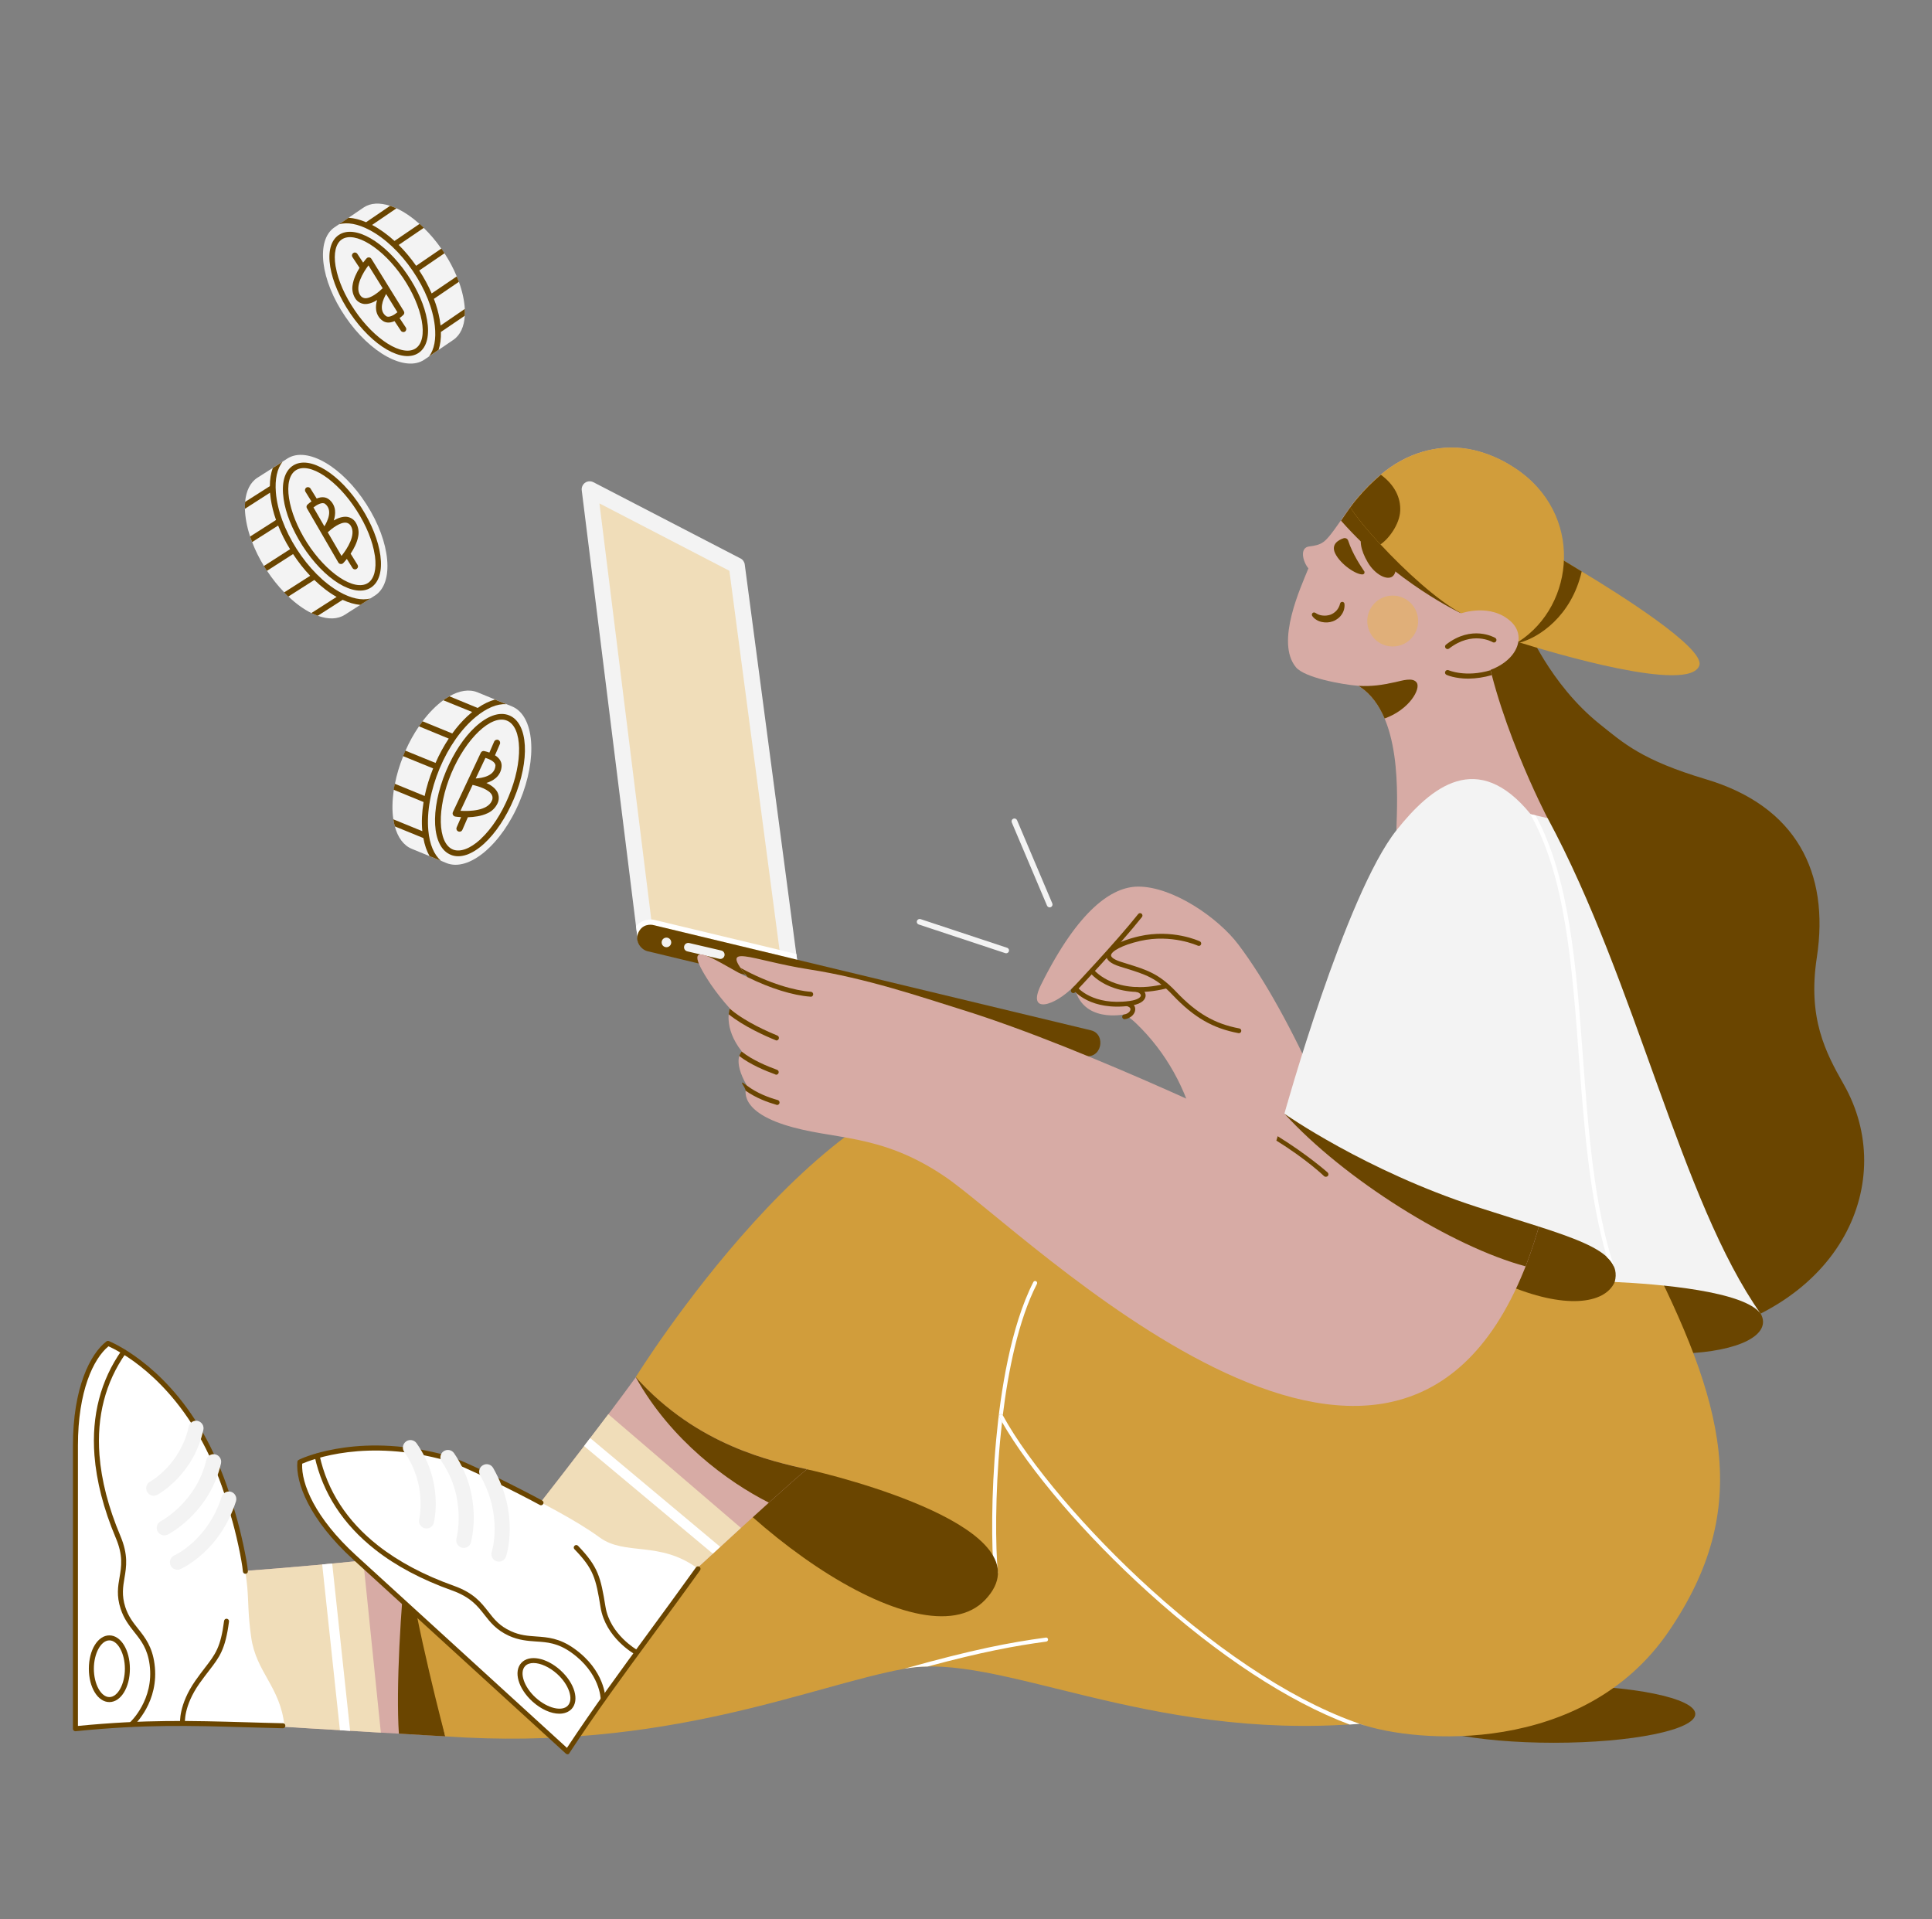 <svg width="151" height="150" viewBox="0 0 151 150" fill="none" xmlns="http://www.w3.org/2000/svg">
<rect x="0" y="0" width="151" height="150" fill="#808080" stroke="none"/>
<g clip-path="url(#clip0_901_3639)">
<path d="M29.303 46.544L28.937 46.774L28.16 47.273L26.952 48.044C26.384 48.409 25.641 48.414 24.835 48.122C24.673 48.062 24.506 47.994 24.335 47.911C23.741 47.62 23.134 47.178 22.541 46.619C22.431 46.515 22.322 46.411 22.216 46.294C21.74 45.805 21.283 45.236 20.869 44.607C20.838 44.557 20.801 44.506 20.771 44.456C20.725 44.382 20.673 44.306 20.627 44.231C20.246 43.61 19.944 42.987 19.71 42.372C19.653 42.225 19.602 42.085 19.552 41.939C19.293 41.163 19.16 40.425 19.142 39.764C19.136 39.579 19.145 39.397 19.158 39.224C19.235 38.373 19.551 37.7 20.119 37.335L21.311 36.575L22.079 36.081L22.463 35.834C23.99 34.858 26.762 36.462 28.645 39.421C30.542 42.377 30.829 45.568 29.303 46.544Z" fill="#F3F3F3"/>
<path d="M28.937 46.775L28.161 47.274C27.726 47.233 27.263 47.101 26.779 46.879L24.836 48.123C24.674 48.063 24.506 47.995 24.335 47.911L26.312 46.647L26.299 46.644C25.708 46.312 25.124 45.861 24.567 45.325L22.532 46.624C22.423 46.52 22.314 46.416 22.208 46.299L24.243 44.999C23.763 44.496 23.314 43.922 22.905 43.301L20.861 44.613L20.619 44.237L22.672 42.92C22.294 42.314 21.985 41.689 21.738 41.072L19.705 42.364C19.648 42.217 19.597 42.077 19.547 41.931L21.574 40.637C21.375 40.081 21.24 39.525 21.162 38.998C21.138 38.83 21.122 38.663 21.103 38.504L19.142 39.764C19.137 39.579 19.145 39.398 19.158 39.224L21.092 37.992C21.092 37.462 21.172 36.98 21.318 36.577L22.086 36.083C21.662 36.617 21.478 37.442 21.561 38.479C21.673 39.869 22.249 41.442 23.19 42.91C24.13 44.379 25.314 45.567 26.527 46.254C27.434 46.768 28.267 46.946 28.937 46.775Z" fill="#6A4500"/>
<path d="M29.729 43.411C29.575 42.258 29.046 40.93 28.251 39.68C26.548 37.004 24.197 35.557 22.904 36.385C22.22 36.821 21.989 37.783 22.166 38.991C22.321 40.081 22.82 41.359 23.63 42.634C25.341 45.305 27.692 46.752 28.985 45.925C29.628 45.513 29.891 44.623 29.729 43.411ZM28.754 45.565C27.696 46.237 25.513 44.795 23.989 42.403C22.465 40.01 22.067 37.428 23.127 36.749C24.187 36.071 26.368 37.519 27.885 39.91C28.636 41.079 29.132 42.307 29.291 43.384C29.298 43.414 29.3 43.435 29.307 43.465C29.443 44.487 29.239 45.251 28.754 45.565Z" fill="#6A4500"/>
<path d="M27.944 44.142L27.404 43.271C27.659 42.887 27.917 42.398 27.999 41.909C28.069 41.558 28.007 41.197 27.834 40.887C27.694 40.62 27.427 40.436 27.12 40.391C26.777 40.351 26.405 40.488 26.085 40.673C26.174 40.419 26.212 40.145 26.184 39.877C26.146 39.536 25.973 39.226 25.698 39.019C25.518 38.884 25.214 38.768 24.751 38.961L24.267 38.181C24.201 38.073 24.054 38.038 23.947 38.104C23.839 38.17 23.804 38.317 23.87 38.425L24.343 39.188C24.234 39.261 24.128 39.349 24.029 39.438C23.948 39.511 23.933 39.634 23.989 39.725L26.447 43.967C26.463 43.985 26.474 44.001 26.49 44.019C26.59 44.107 26.739 44.1 26.825 44.008C26.843 43.991 26.957 43.87 27.108 43.68L27.547 44.386C27.582 44.444 27.643 44.486 27.711 44.496C27.833 44.518 27.952 44.433 27.976 44.305C27.988 44.251 27.974 44.191 27.944 44.142ZM25.353 41.133L24.499 39.657C24.769 39.446 25.193 39.208 25.413 39.381C26.017 39.865 25.609 40.714 25.353 41.133ZM26.691 43.446L25.616 41.599C25.925 41.312 26.594 40.788 27.059 40.85C27.223 40.875 27.361 40.978 27.432 41.123C27.828 41.797 27.154 42.872 26.691 43.446Z" fill="#6A4500"/>
</g>
<g clip-path="url(#clip1_901_3639)">
<path d="M93.483 88.33C92.749 85.155 91.147 82.23 88.796 79.978C88.519 79.708 88.21 79.472 87.876 79.276C87.876 79.276 84.515 80.011 83.971 77.047C82.418 78.665 80.195 79.306 81.376 76.937C84.307 71.061 86.928 69.293 88.959 69.29C91.677 69.287 95.215 71.731 96.79 73.82C98.921 76.648 101.031 80.559 102.992 84.898C104.41 88.035 105.749 91.395 106.962 94.731L94.766 93.664L93.483 88.33Z" fill="#D7ABA5"/>
<path d="M83.938 77.604C83.898 77.615 83.856 77.613 83.818 77.598C83.78 77.583 83.748 77.556 83.726 77.521C83.705 77.486 83.696 77.444 83.7 77.403C83.704 77.363 83.722 77.324 83.75 77.294C83.785 77.258 87.219 73.627 88.96 71.433C88.975 71.414 88.994 71.398 89.015 71.386C89.037 71.374 89.06 71.367 89.084 71.364C89.109 71.361 89.133 71.363 89.157 71.37C89.181 71.377 89.203 71.388 89.222 71.404C89.241 71.419 89.257 71.438 89.269 71.46C89.281 71.481 89.288 71.505 89.291 71.529C89.294 71.554 89.292 71.579 89.285 71.602C89.278 71.626 89.267 71.648 89.252 71.667C87.501 73.874 84.056 77.516 84.021 77.553C83.998 77.577 83.969 77.594 83.938 77.604Z" fill="#6A4500"/>
<path d="M96.88 80.738C96.853 80.746 96.823 80.747 96.795 80.742C94.792 80.368 93.304 79.506 91.658 77.769C90.382 76.423 89.524 76.156 87.965 75.673C87.818 75.627 87.665 75.579 87.504 75.529C86.799 75.306 86.448 75.008 86.463 74.641C86.495 73.811 88.443 73.304 89.039 73.169C91.623 72.582 93.689 73.527 93.776 73.567C93.798 73.578 93.818 73.592 93.835 73.61C93.851 73.629 93.864 73.65 93.873 73.673C93.881 73.696 93.885 73.721 93.884 73.745C93.883 73.77 93.877 73.794 93.867 73.816C93.856 73.838 93.842 73.858 93.824 73.875C93.806 73.892 93.785 73.905 93.762 73.913C93.739 73.921 93.714 73.925 93.69 73.924C93.665 73.923 93.641 73.917 93.619 73.907C93.592 73.894 91.573 72.978 89.123 73.534C87.652 73.868 86.847 74.362 86.836 74.657C86.829 74.823 87.121 75.015 87.616 75.171C87.775 75.222 87.928 75.269 88.075 75.315C89.641 75.8 90.585 76.094 91.928 77.511C93.515 79.186 94.944 80.015 96.862 80.374C96.904 80.381 96.941 80.403 96.969 80.435C96.997 80.466 97.013 80.507 97.015 80.549C97.017 80.591 97.005 80.633 96.981 80.667C96.956 80.701 96.921 80.726 96.88 80.738L96.88 80.738Z" fill="#6A4500"/>
<path d="M91.198 77.24L91.192 77.241C87.13 78.267 85.34 76.18 85.265 76.09C85.25 76.071 85.238 76.049 85.23 76.026C85.223 76.002 85.22 75.978 85.222 75.953C85.225 75.929 85.232 75.905 85.243 75.883C85.254 75.861 85.27 75.842 85.289 75.826C85.307 75.811 85.329 75.799 85.353 75.791C85.376 75.784 85.4 75.781 85.425 75.784C85.474 75.788 85.52 75.812 85.552 75.85C85.557 75.856 85.984 76.356 86.874 76.73C87.698 77.076 89.1 77.383 91.101 76.878C91.148 76.865 91.199 76.872 91.242 76.897C91.285 76.921 91.317 76.962 91.33 77.01C91.343 77.058 91.336 77.109 91.311 77.152C91.287 77.195 91.246 77.227 91.198 77.24L91.198 77.24Z" fill="#6A4500"/>
<path d="M88.772 78.51C88.621 78.553 88.468 78.584 88.313 78.603C85.251 79.007 83.987 77.472 83.934 77.407C83.904 77.368 83.889 77.319 83.895 77.27C83.9 77.22 83.925 77.175 83.963 77.144C84.002 77.113 84.051 77.099 84.1 77.104C84.149 77.109 84.194 77.134 84.225 77.172C84.237 77.187 85.423 78.606 88.264 78.232C88.967 78.139 89.161 77.917 89.165 77.8C89.168 77.695 89.029 77.558 88.791 77.509C88.767 77.505 88.744 77.495 88.723 77.482C88.702 77.468 88.684 77.45 88.671 77.43C88.657 77.409 88.647 77.386 88.642 77.362C88.637 77.337 88.637 77.312 88.642 77.288C88.647 77.263 88.657 77.24 88.671 77.219C88.684 77.199 88.702 77.181 88.723 77.168C88.744 77.154 88.767 77.145 88.791 77.141C88.816 77.136 88.841 77.137 88.865 77.142C89.271 77.225 89.548 77.501 89.538 77.814C89.532 77.972 89.439 78.318 88.772 78.51Z" fill="#6A4500"/>
<path d="M88.054 79.623C88.011 79.635 87.968 79.645 87.924 79.652C87.875 79.66 87.825 79.649 87.785 79.62C87.744 79.591 87.717 79.548 87.708 79.499C87.7 79.45 87.711 79.4 87.74 79.359C87.768 79.319 87.812 79.291 87.861 79.283C88.16 79.231 88.346 79.04 88.354 78.884C88.362 78.737 88.194 78.667 88.094 78.638C88.07 78.632 88.048 78.621 88.028 78.605C88.009 78.59 87.993 78.571 87.981 78.549C87.969 78.528 87.961 78.504 87.958 78.48C87.955 78.455 87.957 78.43 87.964 78.406C87.97 78.382 87.982 78.36 87.997 78.341C88.013 78.321 88.032 78.305 88.053 78.293C88.075 78.281 88.099 78.274 88.123 78.272C88.148 78.269 88.172 78.271 88.196 78.278C88.543 78.378 88.742 78.612 88.727 78.904C88.71 79.225 88.434 79.513 88.054 79.623Z" fill="#6A4500"/>
</g>
<g clip-path="url(#clip2_901_3639)">
<path d="M121.45 136.2C127.553 136.2 132.5 135.193 132.5 133.95C132.5 132.708 127.553 131.7 121.45 131.7C115.347 131.7 110.4 132.708 110.4 133.95C110.4 135.193 115.347 136.2 121.45 136.2Z" fill="#6A4500"/>
</g>
<g clip-path="url(#clip3_901_3639)">
<path d="M61.802 76.068L57.591 44.24L57.583 44.207L57.516 44.174L46.034 38.533L50.453 73.402L61.802 76.068Z" fill="#F0DDB9"/>
<path d="M45.467 38.317L49.711 72.394L49.811 73.169V73.177L49.844 73.477C49.886 73.819 50.194 74.069 50.536 74.027C50.812 73.994 51.02 73.794 51.078 73.544C51.095 73.477 51.095 73.411 51.087 73.336V73.319L50.953 72.277L50.903 71.861L46.851 39.342L57.007 44.608L60.926 74.244L60.984 74.685L61.151 75.91L61.184 76.143C61.226 76.452 61.493 76.685 61.802 76.685C61.827 76.685 61.86 76.685 61.885 76.677C62.227 76.635 62.469 76.318 62.427 75.977L62.294 74.994L62.235 74.552L58.208 44.116C58.183 43.916 58.058 43.733 57.874 43.641L57.807 43.608L46.376 37.684C46.067 37.526 45.692 37.642 45.533 37.95C45.475 38.067 45.45 38.192 45.467 38.317Z" fill="#F3F3F3"/>
<path d="M50.286 71.969C50.462 71.902 50.645 71.86 50.845 71.86H50.912C51.004 71.86 51.095 71.877 51.187 71.902L60.943 74.243L61.593 74.402L62.244 74.56L62.302 75.001L61.001 74.685L51.095 72.302L50.97 72.277C50.928 72.277 50.895 72.269 50.853 72.269C50.82 72.269 50.712 72.277 50.703 72.277C50.687 72.277 50.662 72.285 50.645 72.285C50.628 72.285 50.612 72.294 50.595 72.294C50.553 72.302 50.503 72.319 50.462 72.335C50.453 72.335 50.445 72.344 50.428 72.344C50.403 72.352 50.37 72.369 50.345 72.385C50.32 72.402 50.295 72.41 50.278 72.427C50.27 72.435 50.261 72.444 50.245 72.444C50.161 72.502 50.086 72.577 50.02 72.652L49.97 72.727L49.945 72.777C49.928 72.81 49.903 72.844 49.886 72.885C49.878 72.902 49.878 72.91 49.87 72.927C49.844 73.002 49.819 73.077 49.811 73.16L49.711 72.385C49.861 72.21 50.061 72.06 50.286 71.969ZM85.941 81.017C85.925 80.984 85.908 80.959 85.883 80.925C85.908 80.959 85.925 80.992 85.941 81.017Z" fill="white"/>
<path d="M50.595 74.335L84.649 82.517C86.158 82.859 86.458 80.817 85.283 80.526L62.294 75.002L60.993 74.685L51.087 72.302C51.087 72.302 50.378 72.094 49.969 72.744C49.503 73.485 50.086 74.21 50.595 74.335Z" fill="#6A4500"/>
<path d="M52.087 74.026C51.88 74.026 51.712 73.858 51.712 73.651C51.712 73.444 51.88 73.276 52.087 73.276C52.294 73.276 52.462 73.444 52.462 73.651C52.462 73.858 52.294 74.026 52.087 74.026Z" fill="#F3F3F3"/>
<path d="M56.298 74.943C56.482 74.943 56.632 74.793 56.632 74.609C56.632 74.451 56.523 74.318 56.373 74.284L53.872 73.701C53.688 73.66 53.513 73.768 53.472 73.951C53.43 74.135 53.538 74.309 53.722 74.351L56.223 74.934C56.248 74.943 56.273 74.943 56.298 74.943Z" fill="#F3F3F3"/>
</g>
<g clip-path="url(#clip4_901_3639)">
<path d="M119.271 48.88C119.271 48.88 121.11 53.452 125.022 56.583C126.892 58.078 128.308 59.401 133.323 60.897C140.372 62.995 143.016 68.169 141.999 74.824C141.272 79.56 142.672 82.237 144.112 84.766C148.337 92.203 144.112 102.302 131.594 104.651C131.594 104.651 129.325 97.652 123.77 88.68C116.447 76.851 111.306 56.348 114.366 50.853L119.271 48.88Z" fill="#6A4500"/>
<path d="M101.292 52.153C101.965 52.951 104.781 53.483 106.174 53.601C109.609 55.722 109.217 62.22 109.139 64.882C109.139 64.882 118.332 67.935 120.953 63.942C120.953 63.942 116.572 55.566 115.836 48.794C115.891 48.825 115.954 48.849 116.009 48.88C116.298 49.029 116.564 49.154 116.799 49.272L116.893 49.319L116.963 49.35C117.002 49.373 117.041 49.389 117.08 49.405C117.166 49.444 117.253 49.483 117.331 49.522C117.362 49.538 117.393 49.553 117.425 49.561C117.738 49.702 117.988 49.812 118.199 49.906C118.231 49.922 118.262 49.929 118.293 49.945C118.324 49.961 118.348 49.968 118.379 49.984C118.41 50 118.434 50.008 118.457 50.015C118.481 50.023 118.512 50.039 118.536 50.047C118.575 50.062 118.614 50.078 118.645 50.094C118.661 50.102 118.684 50.109 118.7 50.117C118.77 50.148 118.841 50.172 118.903 50.203C122.823 47.26 123.77 40.144 118.418 36.605C118.356 36.566 118.301 36.527 118.238 36.488C118.231 36.488 118.231 36.48 118.223 36.48C117.292 35.877 116.267 35.439 115.187 35.18C112.754 34.624 110.289 35.266 108.318 36.77C107.504 37.404 106.769 38.116 106.104 38.899C105.9 39.134 105.712 39.384 105.525 39.635L105.517 39.643C105.266 39.979 105.032 40.331 104.797 40.676C104.625 40.926 104.453 41.169 104.273 41.412C104.038 41.725 103.764 42.109 103.443 42.351C103.13 42.586 102.731 42.657 102.348 42.703C101.527 42.782 101.84 43.925 102.262 44.418C101.699 45.827 99.649 50.188 101.292 52.153Z" fill="#D7ABA5"/>
<path d="M104.812 40.692C109.1 45.569 114.201 47.933 114.201 47.933L108.153 42.148L105.712 39.807L105.54 39.643L105.532 39.65C105.282 39.995 105.047 40.347 104.812 40.692Z" fill="#6A4500"/>
<path opacity="0.52" d="M108.85 50.524C109.948 50.524 110.837 49.633 110.837 48.535C110.837 47.437 109.948 46.547 108.85 46.547C107.753 46.547 106.863 47.437 106.863 48.535C106.863 49.633 107.753 50.524 108.85 50.524Z" fill="#E8B351"/>
<path d="M108.49 42.876C109.218 43.698 109.249 44.755 108.819 45.06C108.388 45.365 107.473 44.903 106.91 43.964C106.331 43.001 106.174 42.038 106.581 41.78C107.004 41.514 107.77 42.062 108.49 42.876Z" fill="#6A4500"/>
<path d="M102.818 47.901C102.982 48.019 103.178 48.089 103.381 48.105C103.585 48.128 103.78 48.105 103.976 48.042C104.07 48.011 104.156 47.964 104.234 47.909C104.32 47.854 104.39 47.792 104.461 47.713C104.594 47.565 104.688 47.377 104.735 47.181V47.173C104.758 47.079 104.852 47.017 104.946 47.04C105.016 47.056 105.071 47.118 105.079 47.189C105.11 47.486 105.032 47.784 104.86 48.026C104.774 48.152 104.672 48.261 104.555 48.347C104.437 48.434 104.304 48.512 104.164 48.559C103.882 48.661 103.577 48.668 103.295 48.606C103.154 48.575 103.013 48.52 102.888 48.441C102.755 48.363 102.646 48.261 102.56 48.136C102.505 48.058 102.528 47.948 102.607 47.893C102.669 47.854 102.747 47.854 102.81 47.901H102.818Z" fill="#6A4500"/>
<path d="M106.628 44.653C106.37 44.261 105.728 43.338 105.368 42.249C105.321 42.101 105.157 42.014 105.001 42.069C104.609 42.202 104.015 42.531 104.351 43.244C104.774 44.113 106.018 44.942 106.518 44.888C106.597 44.88 106.659 44.801 106.644 44.723C106.651 44.692 106.644 44.668 106.628 44.653Z" fill="#6A4500"/>
<path d="M132.815 52.004C132.071 54.227 121.282 50.994 118.794 50.219C118.528 50.133 118.356 50.078 118.301 50.062C118.286 50.054 118.278 50.054 118.278 50.054L118.286 50.047L118.301 50.015L118.481 49.679L121.736 43.51C121.736 43.51 122.831 44.191 123.622 44.661C126.571 46.43 133.268 50.657 132.815 52.004Z" fill="#D19D3B"/>
<path d="M123.621 44.661C122.823 48.152 120.28 49.82 118.786 50.219C118.59 50.274 118.379 50.305 118.176 50.313L118.293 50.062L118.473 49.679L121.728 43.51C121.743 43.51 122.839 44.191 123.621 44.661Z" fill="#6A4500"/>
<path d="M105.533 39.658C105.728 39.948 106.01 40.347 106.26 40.66C106.26 40.668 106.268 40.668 106.268 40.668C106.675 41.185 107.184 41.78 107.763 42.406C107.809 42.461 107.856 42.508 107.896 42.547C109.789 44.59 112.324 46.915 114.202 47.925C114.827 48.262 115.375 48.544 115.845 48.786C115.899 48.818 115.962 48.841 116.017 48.873C116.306 49.021 116.572 49.147 116.807 49.264L116.901 49.311L116.971 49.342C117.01 49.366 117.049 49.381 117.089 49.397C117.175 49.436 117.261 49.475 117.339 49.514C117.37 49.53 117.401 49.546 117.433 49.553C117.746 49.694 117.996 49.804 118.207 49.898C118.239 49.914 118.27 49.922 118.301 49.937C118.333 49.953 118.356 49.961 118.387 49.976C118.419 49.992 118.442 50 118.466 50.008C118.489 50.015 118.622 50.117 118.692 50.148C123.136 47.283 123.786 40.136 118.434 36.597C118.372 36.558 118.317 36.519 118.254 36.48C118.246 36.48 118.246 36.472 118.239 36.472C117.308 35.869 116.283 35.431 115.203 35.172C112.77 34.617 110.305 35.259 108.334 36.762C108.193 36.864 108.06 36.973 107.927 37.083C107.277 37.639 106.667 38.241 106.12 38.891C105.908 39.157 105.72 39.4 105.533 39.658Z" fill="#D19D3B"/>
<path d="M114.201 47.933C114.201 47.933 116.525 47.103 118.113 48.598C119.608 50.007 118.152 52.63 114.334 52.755C113.56 52.763 112.793 52.646 112.058 52.403L114.201 47.933Z" fill="#D7ABA5"/>
<path d="M113.216 52.379C113.114 52.34 113.004 52.379 112.957 52.481C112.91 52.583 112.957 52.692 113.051 52.739C113.098 52.763 113.732 53.037 114.765 53.037C115.383 53.029 115.993 52.935 116.588 52.763C116.556 52.638 116.525 52.504 116.494 52.379C114.561 52.959 113.231 52.387 113.216 52.379Z" fill="#6A4500"/>
<path d="M110.728 53.35C110.423 52.904 109.562 53.202 109.046 53.311C108.021 53.538 107.223 53.656 106.174 53.601C106.213 53.624 106.253 53.648 106.3 53.679C107.168 54.258 107.786 55.135 108.216 56.153C110.172 55.449 111.056 53.828 110.728 53.35Z" fill="#6A4500"/>
<path d="M113.137 50.727C113.028 50.727 112.942 50.641 112.942 50.532C112.942 50.469 112.973 50.414 113.02 50.375C115.039 48.809 116.783 49.812 116.862 49.851C116.956 49.906 116.987 50.023 116.932 50.117C116.877 50.211 116.76 50.242 116.666 50.187C116.603 50.148 115.07 49.287 113.263 50.681C113.224 50.712 113.177 50.727 113.137 50.727Z" fill="#6A4500"/>
<path d="M105.533 39.658C105.728 39.947 106.01 40.346 106.26 40.66C106.26 40.667 106.268 40.667 106.268 40.667C106.675 41.184 107.184 41.779 107.763 42.405C107.809 42.46 107.856 42.507 107.896 42.546C108.568 42.092 109.39 40.957 109.437 39.924C109.484 38.89 108.999 37.896 107.927 37.105C107.277 37.661 106.667 38.264 106.12 38.914C105.908 39.157 105.72 39.399 105.533 39.658ZM117.832 99.796C124.114 100.243 135.647 98.998 137.626 102.693C139.347 105.903 127.612 108.017 113.474 101.824C113.466 101.824 116.541 99.703 117.832 99.796Z" fill="#6A4500"/>
<path d="M34.797 135.699C33.702 135.636 32.669 135.581 31.691 135.519C31.519 135.511 31.347 135.503 31.175 135.488C31.112 135.488 31.057 135.48 30.995 135.48C30.572 135.456 30.166 135.433 29.766 135.409C24.963 135.127 22.138 134.947 22.138 134.947C22.138 134.947 17.162 133.131 18.539 122.813C18.539 122.813 23.241 122.492 28.39 121.952C29.508 121.835 30.643 121.701 31.762 121.561L34.797 135.699Z" fill="#D7ABA5"/>
<path d="M29.766 135.409C24.963 135.128 22.138 134.948 22.138 134.948C22.138 134.948 17.162 133.131 18.539 122.813C18.539 122.813 23.241 122.492 28.39 121.952L29.766 135.409Z" fill="#F0DDB9"/>
<path d="M27.364 135.268L25.964 122.194C25.698 122.218 25.44 122.241 25.182 122.265L26.567 135.221C26.825 135.237 27.091 135.252 27.364 135.268Z" fill="white"/>
<path d="M34.797 135.699C33.702 135.636 32.669 135.582 31.691 135.519C31.519 135.511 31.347 135.503 31.175 135.488C30.94 131.941 31.323 125.49 31.762 121.553L34.797 135.699Z" fill="#6A4500"/>
<path d="M128.542 97.425C134.809 109.661 137.047 117.803 130.412 127.51C123.778 137.218 110.712 136.278 106.252 134.713C89.509 136.043 78.086 129.076 70.732 130.407C63.377 131.738 52.111 136.905 34.797 135.699C34.797 135.699 32.473 126.962 31.769 121.561L58.761 118.351L63.064 114.828C63.064 114.828 54.458 113.497 49.686 107.626C49.686 107.626 64.864 83.123 78.008 84.297C90.831 85.44 110.086 101.441 110.086 101.441L128.542 97.425Z" fill="#D19D3B"/>
<path d="M78.165 110.538C78.243 110.499 78.329 110.523 78.376 110.601C78.791 107.219 79.573 103.203 81.044 100.338C81.083 100.259 81.052 100.165 80.973 100.126C80.895 100.087 80.801 100.118 80.762 100.197C78.986 103.673 78.196 108.808 77.859 112.503C77.46 116.793 77.492 120.911 77.68 122.923C77.687 123.001 77.758 123.064 77.836 123.064H77.852C77.938 123.056 78 122.978 77.993 122.892C77.797 120.895 77.773 116.801 78.172 112.534C78.212 112.088 78.266 111.619 78.321 111.125L78.11 110.75C78.063 110.679 78.086 110.585 78.165 110.538Z" fill="white"/>
<path d="M89.916 124.183C84.948 119.681 80.418 114.35 78.376 110.608C78.337 110.538 78.243 110.506 78.165 110.545C78.086 110.585 78.063 110.678 78.102 110.757L78.313 111.133C80.481 114.922 84.799 119.971 89.713 124.418C95.174 129.365 100.705 132.99 105.486 134.775C105.744 134.759 106.002 134.743 106.26 134.72C106.409 134.775 106.565 134.822 106.73 134.869C101.738 133.279 95.784 129.498 89.916 124.183ZM81.912 128.113C81.904 128.027 81.818 127.964 81.74 127.98C78.9 128.363 76.037 128.911 70.677 130.414C70.693 130.414 70.709 130.406 70.724 130.406C71.287 130.305 71.882 130.25 72.5 130.242C76.756 129.099 79.284 128.629 81.779 128.293C81.865 128.277 81.928 128.199 81.912 128.113Z" fill="white"/>
<path d="M8.447 104.987C7.273 105.88 5.896 108.432 5.896 112.98V135.096C10.489 134.47 15.965 134.704 22.232 134.877C21.904 131.808 20.026 130.712 19.635 127.972C19.11 124.277 19.877 124.41 18.015 118.28C17.984 118.178 17.96 118.084 17.937 117.983C17.929 117.951 17.921 117.928 17.913 117.904C17.452 116.221 16.834 114.593 16.059 113.035C13.039 107.031 8.9 105.175 8.486 105.003C8.478 104.995 8.47 104.995 8.462 104.995L8.447 104.987Z" fill="white"/>
<path d="M5.896 135.3C5.786 135.3 5.7 135.214 5.7 135.104V112.981C5.7 108.456 7.054 105.802 8.321 104.831C8.376 104.792 8.446 104.776 8.517 104.808H8.525C8.532 104.808 8.548 104.816 8.556 104.823C8.564 104.831 8.564 104.823 8.564 104.831C9.096 105.058 13.422 107.039 16.427 113.028C17.209 114.601 17.835 116.245 18.297 117.936L18.32 118.014C18.328 118.054 18.336 118.085 18.351 118.116C18.367 118.179 18.383 118.241 18.406 118.304C18.805 119.627 19.298 121.882 19.376 122.782C19.384 122.892 19.306 122.986 19.196 122.993C19.087 123.001 18.993 122.923 18.985 122.813C18.907 121.937 18.43 119.721 18.031 118.422C18.007 118.351 17.991 118.288 17.976 118.218C17.968 118.187 17.96 118.155 17.952 118.116L17.929 118.038C17.475 116.37 16.857 114.75 16.082 113.2C13.227 107.532 9.205 105.536 8.478 105.215C7.304 106.186 6.091 108.706 6.091 112.981V134.885C11.357 134.368 14.987 134.478 19.173 134.595C20.12 134.627 21.098 134.65 22.115 134.674C22.224 134.674 22.31 134.768 22.302 134.877C22.302 134.987 22.209 135.073 22.099 135.065C21.074 135.042 20.096 135.01 19.149 134.987C14.917 134.861 11.263 134.752 5.896 135.3C5.911 135.3 5.904 135.3 5.896 135.3Z" fill="#6A4500"/>
<path d="M14.275 134.869C14.173 134.869 14.087 134.791 14.079 134.697C14.072 134.642 13.946 133.241 15.277 131.338C15.558 130.939 15.801 130.618 16.02 130.336C16.841 129.272 17.248 128.739 17.514 126.673C17.53 126.563 17.631 126.493 17.733 126.508C17.835 126.524 17.913 126.618 17.898 126.727C17.616 128.904 17.162 129.499 16.325 130.579C16.106 130.861 15.863 131.182 15.589 131.565C14.338 133.343 14.455 134.642 14.455 134.658C14.463 134.767 14.385 134.861 14.283 134.869H14.275ZM10.293 134.947C10.183 134.947 10.097 134.861 10.097 134.752C10.097 134.697 10.121 134.642 10.16 134.603C10.191 134.579 12.061 132.834 11.693 130.094C11.529 128.849 11.028 128.215 10.496 127.549C10.097 127.041 9.682 126.516 9.424 125.717C9.096 124.708 9.221 123.972 9.346 123.259C9.487 122.43 9.635 121.568 9.049 120.191C8.094 117.928 7.539 115.752 7.382 113.732C7.147 110.624 7.867 107.868 9.51 105.535C9.573 105.449 9.698 105.426 9.784 105.489C9.87 105.551 9.894 105.676 9.831 105.763C8.243 108.017 7.547 110.694 7.773 113.701C7.922 115.681 8.47 117.811 9.409 120.034C10.034 121.521 9.878 122.437 9.729 123.322C9.612 124.019 9.502 124.676 9.792 125.592C10.027 126.32 10.402 126.798 10.801 127.299C11.341 127.98 11.897 128.685 12.076 130.039C12.476 132.998 10.496 134.814 10.418 134.893C10.387 134.932 10.34 134.947 10.293 134.947Z" fill="#6A4500"/>
<path d="M8.548 133.021C7.648 133.021 6.944 131.878 6.944 130.415C6.944 128.951 7.648 127.808 8.548 127.808C9.448 127.808 10.152 128.951 10.152 130.415C10.152 131.878 9.448 133.021 8.548 133.021ZM8.548 128.199C7.891 128.199 7.336 129.217 7.336 130.415C7.336 131.612 7.891 132.63 8.548 132.63C9.205 132.63 9.761 131.612 9.761 130.415C9.761 129.217 9.205 128.199 8.548 128.199Z" fill="#6A4500"/>
<path d="M13.868 122.679C13.547 122.679 13.281 122.421 13.281 122.092C13.281 121.857 13.422 121.646 13.634 121.552C13.641 121.552 14.299 121.255 15.073 120.542C16.114 119.595 16.873 118.389 17.326 116.972C17.428 116.667 17.757 116.495 18.062 116.589C18.367 116.683 18.539 117.019 18.445 117.325C17.193 121.239 14.228 122.57 14.103 122.625C14.033 122.664 13.954 122.679 13.868 122.679ZM12.835 119.994C12.515 119.994 12.249 119.728 12.249 119.407C12.249 119.188 12.374 118.984 12.569 118.883C12.593 118.867 15.347 117.419 16.122 114.107C16.192 113.794 16.505 113.59 16.826 113.661C17.139 113.731 17.342 114.045 17.272 114.365V114.373C16.372 118.233 13.242 119.861 13.109 119.932C13.023 119.971 12.929 119.994 12.835 119.994ZM12.014 116.894C11.693 116.894 11.427 116.636 11.427 116.307C11.427 116.088 11.545 115.892 11.74 115.79C11.764 115.775 14.095 114.475 14.752 111.492C14.823 111.179 15.136 110.976 15.449 111.046C15.762 111.117 15.965 111.43 15.895 111.743C15.12 115.266 12.405 116.761 12.296 116.824C12.202 116.863 12.108 116.886 12.014 116.894Z" fill="#F3F3F3"/>
<path d="M100.619 86.097C105.079 89.541 110.469 92.547 116.11 94.16C119.396 95.1 127.611 96.978 126.203 100.188C124.662 103.687 113.45 101.832 100.619 86.097Z" fill="#6A4500"/>
<path d="M120.414 95.359C120.085 96.58 119.694 97.785 119.24 98.968C119.201 99.061 119.162 99.163 119.123 99.257C108.678 125.076 80.16 96.235 73.862 91.961C68.721 88.469 65.099 89.143 61.265 87.89C57.431 86.638 58.37 84.837 58.37 84.837C57.197 82.802 57.979 82.175 57.979 82.175C56.493 80.296 57.04 78.809 57.04 78.809C56.501 78.214 56.008 77.588 55.554 76.93C52.589 72.484 56.649 75.599 58.449 76.382C56.102 73.564 58.652 75.043 63.221 75.756C67.759 76.46 71.992 77.917 75.113 78.887C85.206 82.019 99.759 89.143 99.759 89.143C99.759 89.143 100.072 88.125 100.384 87.029L120.414 95.359Z" fill="#D7ABA5"/>
<path d="M120.413 95.358C120.085 96.579 119.694 97.785 119.24 98.967C113.528 97.44 105.079 92.195 100.384 87.028L120.413 95.358ZM103.631 91.968C103.686 91.968 103.741 91.945 103.78 91.905C103.85 91.827 103.842 91.702 103.764 91.631C103.749 91.616 102.223 90.261 99.86 88.797C99.79 89.025 99.758 89.142 99.758 89.142C102.129 90.606 103.483 91.913 103.498 91.929C103.529 91.952 103.576 91.968 103.631 91.968ZM60.686 81.313C60.764 81.313 60.835 81.266 60.866 81.188C60.905 81.086 60.858 80.977 60.757 80.93C59.2 80.296 57.822 79.521 57.032 78.824C57.017 78.871 56.97 79.028 56.954 79.27C58.136 80.225 59.872 80.992 60.616 81.29C60.631 81.306 60.663 81.313 60.686 81.313ZM60.663 83.991C60.749 83.991 60.819 83.936 60.85 83.858C60.889 83.756 60.835 83.646 60.733 83.607C59.998 83.341 58.777 82.84 57.971 82.182C57.94 82.214 57.838 82.316 57.776 82.527C58.636 83.2 59.857 83.701 60.6 83.967C60.616 83.991 60.639 83.991 60.663 83.991ZM60.733 86.355C60.819 86.355 60.897 86.3 60.921 86.214C60.952 86.112 60.889 86.003 60.788 85.971C60.115 85.784 59.176 85.447 58.37 84.836C57.564 84.226 58.292 84.985 58.269 85.236C59.09 85.815 60.013 86.151 60.678 86.339C60.694 86.355 60.717 86.355 60.733 86.355ZM63.362 77.9C63.464 77.9 63.55 77.822 63.557 77.72C63.565 77.611 63.487 77.517 63.377 77.509C62.157 77.423 60.123 76.882 57.87 75.638C58.01 75.841 58.198 76.084 58.441 76.374C60.185 77.235 61.969 77.798 63.354 77.892C63.354 77.9 63.362 77.9 63.362 77.9Z" fill="#6A4500"/>
<path d="M109.147 64.882C111.87 61.461 115.484 58.541 119.631 63.629L120.961 63.943C127.924 76.86 131.367 93.848 137.626 102.694C136.374 100.893 129.567 100.345 126.203 100.189C126.907 97.527 122.604 96.65 115.406 94.317C106.722 91.499 100.384 87.037 100.384 87.037C100.384 87.037 105.157 69.892 109.147 64.882Z" fill="#F3F3F3"/>
<path d="M120.014 63.723L119.623 63.629C119.607 63.606 119.584 63.582 119.568 63.566C122.346 68.428 122.862 75.372 123.41 82.707C123.809 88.046 124.216 93.558 125.585 98.239C125.867 98.497 126.062 98.779 126.172 99.077C124.583 94.246 124.145 88.375 123.723 82.692C123.191 75.458 122.674 68.624 120.014 63.723Z" fill="white"/>
<path d="M49.686 107.626C54.537 113.263 60.874 114.359 63.065 114.828C65.255 115.298 82.225 119.494 77.007 125.021C72.062 130.25 55.867 118.664 49.686 107.626Z" fill="#6A4500"/>
<path d="M63.065 114.828C62.619 115.173 61.383 116.269 60.092 117.435C59.333 118.116 58.566 118.821 57.917 119.408C56.094 121.075 54.506 122.539 54.506 122.539C50.038 123.471 46.893 121.725 44.976 119.995C43.458 118.625 42.253 117.419 42.253 117.419C42.253 117.419 44.976 113.944 47.55 110.523C47.636 110.405 47.73 110.288 47.816 110.17C48.473 109.293 49.115 108.432 49.686 107.642C54.537 113.028 60.405 114.202 63.065 114.828Z" fill="#D7ABA5"/>
<path d="M63.065 114.828C62.619 115.173 61.383 116.269 60.092 117.435C56.884 115.815 52.424 112.558 49.686 107.626C54.537 113.028 60.405 114.202 63.065 114.828Z" fill="#6A4500"/>
<path d="M57.909 119.408C56.086 121.075 54.498 122.539 54.498 122.539C50.03 123.471 46.885 121.725 44.968 119.995C43.45 118.625 42.246 117.419 42.246 117.419C42.246 117.419 44.968 113.944 47.542 110.522L57.909 119.408Z" fill="#F0DDB9"/>
<path d="M56.289 120.887L46.126 112.385C45.97 112.596 45.805 112.8 45.649 113.011L55.71 121.419C55.89 121.255 56.086 121.074 56.289 120.887ZM23.437 114.271C23.304 115.775 24.282 118.577 27.709 121.716L44.428 137.006C47.253 132.755 50.304 128.684 54.529 122.578C51.556 120.386 48.864 121.615 46.862 120.151C44.921 118.734 42.48 117.567 40.086 116.213C39.992 116.158 39.898 116.119 39.804 116.072C39.781 116.056 39.75 116.049 39.726 116.033C38.138 115.219 36.479 114.561 34.766 114.068C28.147 112.205 23.891 114.052 23.468 114.248C23.46 114.256 23.453 114.256 23.445 114.256L23.437 114.271Z" fill="white"/>
<path d="M44.358 137.1C44.311 137.1 44.264 137.085 44.225 137.046L27.583 121.858C24.164 118.735 23.1 115.877 23.241 114.249C23.249 114.178 23.288 114.116 23.351 114.092C23.413 114.069 23.358 114.092 23.358 114.084C23.366 114.077 23.374 114.077 23.39 114.069C23.405 114.061 23.398 114.069 23.398 114.061C23.938 113.81 28.421 111.916 35.016 113.779C36.323 114.147 40.774 116.394 42.378 117.271C42.472 117.325 42.511 117.443 42.456 117.537C42.402 117.631 42.284 117.67 42.191 117.615C40.641 116.77 36.166 114.507 34.907 114.155C28.647 112.393 24.36 114.069 23.617 114.39C23.538 115.94 24.602 118.609 27.834 121.561L44.311 136.599C46.408 133.429 48.387 130.728 50.672 127.612C51.83 126.031 53.026 124.402 54.396 122.492C54.458 122.406 54.584 122.383 54.669 122.445C54.756 122.508 54.779 122.633 54.717 122.719C53.347 124.63 52.142 126.258 50.984 127.839C48.653 131.01 46.642 133.75 44.506 136.999C44.483 137.069 44.428 137.1 44.358 137.1ZM23.413 114.194L23.452 114.264L23.413 114.194Z" fill="#6A4500"/>
<path d="M49.717 129.31C49.686 129.31 49.655 129.302 49.623 129.287C49.529 129.232 47.331 127.987 46.94 125.623C46.572 123.353 46.4 122.625 44.898 121.075C44.819 120.996 44.827 120.871 44.906 120.801C44.984 120.722 45.109 120.73 45.179 120.808C46.752 122.445 46.948 123.251 47.323 125.568C47.675 127.744 49.788 128.942 49.803 128.95C49.897 129.005 49.928 129.122 49.882 129.216C49.858 129.271 49.795 129.31 49.717 129.31ZM47.143 132.99C47.034 132.99 46.948 132.903 46.948 132.794C46.948 132.755 46.901 130.751 44.647 129.146C43.599 128.402 42.77 128.339 41.893 128.285C41.236 128.238 40.556 128.191 39.773 127.838C38.787 127.384 38.318 126.782 37.864 126.202C37.332 125.521 36.784 124.817 35.337 124.3C32.966 123.454 30.94 122.382 29.313 121.098C26.809 119.133 25.221 116.683 24.595 113.833C24.571 113.731 24.642 113.622 24.744 113.598C24.845 113.575 24.955 113.645 24.978 113.747C25.581 116.511 27.122 118.883 29.555 120.793C31.151 122.045 33.139 123.102 35.47 123.932C37.027 124.488 37.606 125.239 38.169 125.96C38.615 126.531 39.03 127.071 39.93 127.478C40.642 127.807 41.26 127.846 41.909 127.893C42.801 127.956 43.716 128.018 44.859 128.825C47.3 130.555 47.323 132.7 47.323 132.794C47.339 132.903 47.245 132.99 47.143 132.99Z" fill="#6A4500"/>
<path d="M43.716 133.929C43.075 133.929 42.292 133.593 41.604 132.967C40.501 131.957 40.125 130.634 40.743 129.96C41.361 129.287 42.715 129.538 43.818 130.548C44.921 131.557 45.297 132.88 44.679 133.554C44.444 133.804 44.1 133.929 43.716 133.929ZM41.698 129.968C41.424 129.968 41.189 130.046 41.033 130.219C40.579 130.72 40.954 131.847 41.87 132.677C42.785 133.507 43.935 133.789 44.389 133.287C44.843 132.786 44.467 131.659 43.552 130.829C42.95 130.281 42.238 129.968 41.698 129.968Z" fill="#6A4500"/>
<path d="M38.99 122.046C38.67 122.046 38.404 121.779 38.404 121.458C38.404 121.396 38.412 121.325 38.435 121.271C38.443 121.247 39.335 118.468 37.528 115.305C37.363 115.023 37.465 114.663 37.747 114.507C38.028 114.342 38.388 114.444 38.545 114.726C40.626 118.366 39.585 121.521 39.546 121.654C39.468 121.889 39.241 122.046 38.99 122.046ZM36.244 120.973C35.924 120.973 35.658 120.707 35.658 120.386C35.658 120.331 35.665 120.276 35.681 120.229C35.689 120.198 36.495 117.106 34.523 114.233C34.343 113.966 34.406 113.599 34.672 113.418C34.938 113.238 35.306 113.301 35.486 113.567C37.778 116.91 36.847 120.394 36.808 120.542C36.745 120.793 36.51 120.973 36.244 120.973ZM33.334 119.454C33.013 119.454 32.747 119.188 32.747 118.867C32.747 118.82 32.755 118.773 32.763 118.726C32.771 118.703 33.397 116.033 31.597 113.473C31.409 113.207 31.472 112.839 31.738 112.651C32.004 112.463 32.372 112.526 32.559 112.792C34.68 115.806 33.936 118.883 33.905 119.008C33.843 119.274 33.608 119.454 33.334 119.454Z" fill="#F3F3F3"/>
</g>
<g clip-path="url(#clip5_901_3639)">
<path d="M82.12 70.898C82.066 70.919 82.006 70.919 81.953 70.897C81.899 70.875 81.857 70.833 81.834 70.78L79.077 64.273C79.055 64.22 79.055 64.159 79.077 64.105C79.099 64.05 79.143 64.007 79.197 63.984C79.252 63.961 79.313 63.96 79.368 63.981C79.422 64.003 79.466 64.046 79.489 64.099L82.246 70.606C82.269 70.66 82.269 70.721 82.246 70.775C82.224 70.829 82.181 70.873 82.126 70.896L82.12 70.898ZM78.721 74.485C78.671 74.504 78.617 74.506 78.568 74.489L71.802 72.249C71.747 72.23 71.701 72.19 71.675 72.138C71.65 72.085 71.646 72.025 71.665 71.97C71.684 71.915 71.725 71.869 71.778 71.843C71.831 71.816 71.892 71.812 71.948 71.83L78.713 74.071C78.756 74.085 78.793 74.112 78.82 74.149C78.847 74.185 78.862 74.229 78.863 74.274C78.864 74.319 78.85 74.364 78.825 74.401C78.8 74.439 78.763 74.468 78.721 74.485Z" fill="#F3F3F3"/>
</g>
<g clip-path="url(#clip6_901_3639)">
<path d="M26.141 17.767L26.494 17.53L27.244 17.017L28.41 16.224C28.958 15.849 29.688 15.822 30.489 16.086C30.65 16.14 30.816 16.203 30.987 16.28C31.579 16.549 32.189 16.966 32.789 17.499C32.899 17.598 33.01 17.697 33.117 17.809C33.599 18.276 34.065 18.822 34.49 19.429C34.522 19.477 34.56 19.526 34.591 19.574C34.638 19.646 34.692 19.72 34.739 19.792C35.131 20.391 35.447 20.996 35.694 21.593C35.754 21.737 35.809 21.873 35.862 22.015C36.139 22.77 36.291 23.493 36.328 24.142C36.338 24.324 36.336 24.503 36.327 24.674C36.276 25.513 35.984 26.184 35.436 26.559L34.286 27.341L33.545 27.849L33.174 28.103C31.701 29.107 28.929 27.609 26.993 24.753C25.043 21.901 24.668 18.771 26.141 17.767Z" fill="#F3F3F3"/>
<path d="M26.494 17.531L27.243 17.018C27.672 17.045 28.131 17.162 28.613 17.366L30.488 16.087C30.65 16.142 30.816 16.204 30.986 16.281L29.079 17.581L29.092 17.584C29.683 17.894 30.27 18.32 30.833 18.831L32.796 17.495C32.907 17.594 33.017 17.693 33.125 17.805L31.161 19.142C31.647 19.623 32.105 20.175 32.525 20.773L34.498 19.425L34.746 19.788L32.766 21.141C33.154 21.727 33.476 22.332 33.737 22.933L35.699 21.602C35.759 21.746 35.813 21.882 35.867 22.024L33.911 23.355C34.122 23.897 34.271 24.439 34.364 24.955C34.391 25.12 34.412 25.283 34.435 25.44L36.328 24.144C36.338 24.325 36.335 24.504 36.327 24.675L34.461 25.942C34.476 26.463 34.411 26.94 34.279 27.341L33.538 27.849C33.94 27.311 34.097 26.495 33.985 25.477C33.836 24.113 33.224 22.584 32.257 21.166C31.29 19.749 30.091 18.614 28.879 17.974C27.972 17.495 27.148 17.343 26.494 17.531Z" fill="#6A4500"/>
<path d="M25.812 20.861C25.997 21.991 26.555 23.282 27.373 24.488C29.124 27.071 31.478 28.426 32.725 27.575C33.385 27.126 33.584 26.173 33.376 24.99C33.192 23.923 32.665 22.68 31.831 21.45C30.072 18.872 27.718 17.517 26.471 18.368C25.851 18.791 25.618 19.675 25.812 20.861ZM26.709 18.715C27.73 18.024 29.918 19.379 31.485 21.688C33.052 23.997 33.518 26.525 32.495 27.223C31.473 27.921 29.286 26.559 27.726 24.251C26.954 23.123 26.43 21.93 26.244 20.876C26.236 20.846 26.233 20.825 26.226 20.796C26.062 19.795 26.241 19.038 26.709 18.715Z" fill="#6A4500"/>
<path d="M27.546 20.092L28.102 20.933C27.863 21.318 27.623 21.806 27.556 22.29C27.497 22.636 27.569 22.989 27.747 23.289C27.894 23.548 28.161 23.721 28.464 23.757C28.803 23.786 29.165 23.641 29.474 23.45C29.394 23.702 29.365 23.973 29.399 24.235C29.447 24.57 29.626 24.869 29.902 25.065C30.083 25.193 30.385 25.298 30.835 25.095L31.333 25.848C31.401 25.952 31.547 25.982 31.651 25.914C31.755 25.846 31.785 25.701 31.717 25.597L31.229 24.859C31.335 24.785 31.436 24.695 31.531 24.605C31.608 24.531 31.62 24.409 31.563 24.321L29.024 20.221C29.007 20.203 28.996 20.188 28.979 20.17C28.879 20.087 28.732 20.098 28.651 20.191C28.633 20.208 28.525 20.331 28.381 20.522L27.93 19.84C27.893 19.784 27.833 19.744 27.765 19.737C27.645 19.719 27.53 19.805 27.511 19.932C27.5 19.985 27.515 20.044 27.546 20.092ZM30.18 22.976L31.062 24.403C30.803 24.619 30.393 24.864 30.172 24.701C29.564 24.242 29.941 23.395 30.18 22.976ZM28.798 20.74L29.909 22.526C29.613 22.816 28.97 23.351 28.511 23.304C28.349 23.284 28.211 23.186 28.137 23.046C27.727 22.394 28.36 21.318 28.798 20.74Z" fill="#6A4500"/>
</g>
<g clip-path="url(#clip7_901_3639)">
<path d="M34.886 67.447L34.469 67.273L33.576 66.91L32.191 66.341C31.538 66.076 31.089 65.445 30.859 64.584C30.813 64.41 30.772 64.226 30.742 64.031C30.637 63.35 30.654 62.568 30.781 61.727C30.805 61.572 30.829 61.416 30.866 61.256C31.002 60.557 31.218 59.828 31.512 59.098C31.536 59.042 31.558 58.98 31.583 58.924C31.619 58.84 31.654 58.75 31.691 58.667C31.997 57.97 32.353 57.339 32.741 56.772C32.834 56.635 32.924 56.508 33.02 56.378C33.532 55.693 34.087 55.137 34.645 54.726C34.801 54.611 34.963 54.509 35.12 54.416C35.897 53.973 36.665 53.84 37.319 54.105L38.685 54.666L39.569 55.025L40.011 55.205C41.763 55.922 42.04 59.245 40.619 62.622C39.211 66.009 36.638 68.164 34.886 67.447Z" fill="#F3F3F3"/>
<path d="M34.469 67.273L33.576 66.91C33.35 66.515 33.188 66.041 33.09 65.496L30.858 64.584C30.813 64.41 30.772 64.226 30.742 64.031L33.01 64.959L33.005 64.946C32.938 64.243 32.976 63.475 33.105 62.68L30.771 61.723C30.795 61.568 30.819 61.413 30.857 61.252L33.19 62.208C33.337 61.498 33.562 60.772 33.852 60.052L31.502 59.094L31.681 58.663L34.04 59.625C34.336 58.94 34.689 58.302 35.072 57.722L32.745 56.763C32.838 56.626 32.928 56.499 33.024 56.369L35.348 57.321C35.708 56.819 36.105 56.371 36.511 55.989C36.642 55.868 36.775 55.755 36.902 55.643L34.645 54.726C34.801 54.611 34.962 54.509 35.12 54.416L37.335 55.327C37.791 55.01 38.253 54.79 38.687 54.673L39.571 55.032C38.858 54.99 38.039 55.327 37.197 56.019C36.067 56.947 35.06 58.379 34.358 60.06C33.657 61.741 33.343 63.462 33.477 64.906C33.577 65.988 33.921 66.805 34.469 67.273Z" fill="#6A4500"/>
<path d="M37.836 65.934C38.735 65.112 39.561 63.866 40.161 62.44C41.445 59.386 41.285 56.516 39.8 55.909C39.016 55.587 38.051 55.967 37.117 56.84C36.273 57.625 35.472 58.816 34.859 60.27C33.584 63.328 33.745 66.198 35.229 66.805C35.967 67.106 36.89 66.797 37.836 65.934ZM35.4 66.392C34.19 65.892 34.126 63.169 35.273 60.437C36.42 57.706 38.404 55.821 39.62 56.318C40.837 56.815 40.895 59.541 39.745 62.266C39.188 63.606 38.428 64.764 37.597 65.544C37.576 65.568 37.558 65.582 37.537 65.606C36.739 66.334 35.961 66.617 35.4 66.392Z" fill="#6A4500"/>
<path d="M36.14 64.85L36.567 63.869C37.05 63.856 37.625 63.783 38.094 63.56C38.438 63.41 38.711 63.141 38.874 62.808C39.02 62.529 39.019 62.191 38.874 61.902C38.703 61.586 38.363 61.35 38.013 61.188C38.285 61.112 38.543 60.98 38.757 60.797C39.028 60.56 39.191 60.227 39.205 59.868C39.213 59.634 39.131 59.306 38.688 59.027L39.07 58.147C39.123 58.026 39.066 57.88 38.944 57.828C38.823 57.776 38.676 57.834 38.623 57.954L38.249 58.815C38.121 58.766 37.983 58.728 37.847 58.697C37.736 58.671 37.621 58.732 37.576 58.834L35.396 63.469C35.391 63.494 35.382 63.513 35.377 63.538C35.361 63.675 35.456 63.798 35.587 63.816C35.612 63.822 35.784 63.846 36.038 63.861L35.693 64.657C35.664 64.722 35.664 64.799 35.697 64.863C35.75 64.981 35.894 65.031 36.019 64.975C36.073 64.954 36.116 64.906 36.14 64.85ZM37.18 60.84L37.94 59.229C38.282 59.332 38.74 59.552 38.722 59.843C38.667 60.647 37.693 60.807 37.18 60.84ZM35.99 63.366L36.937 61.343C37.367 61.435 38.219 61.691 38.443 62.125C38.52 62.28 38.513 62.459 38.431 62.606C38.088 63.348 36.761 63.416 35.99 63.366Z" fill="#6A4500"/>
</g>
<defs>
<clipPath id="clip0_901_3639">
<rect width="12.3" height="12.4" fill="white" transform="translate(20.115 34.438) rotate(13.481)"/>
</clipPath>
<clipPath id="clip1_901_3639">
<rect width="20.3" height="32" fill="white" transform="translate(79.265 71.938) rotate(-16.081)"/>
</clipPath>
<clipPath id="clip2_901_3639">
<rect width="22.1" height="4.5" fill="white" transform="translate(110.4 131.7)"/>
</clipPath>
<clipPath id="clip3_901_3639">
<rect width="41.2" height="45.5" fill="white" transform="matrix(-1 0 0 1 86.5 37.5)"/>
</clipPath>
<clipPath id="clip4_901_3639">
<rect width="140" height="102.1" fill="white" transform="translate(5.7 35)"/>
</clipPath>
<clipPath id="clip5_901_3639">
<rect width="10.4" height="9.6" fill="white" transform="translate(69.905 67.634) rotate(-21.447)"/>
</clipPath>
<clipPath id="clip6_901_3639">
<rect width="12.1" height="12.2" fill="white" transform="translate(35.524 29.409) rotate(-168.194)"/>
</clipPath>
<clipPath id="clip7_901_3639">
<rect width="12.8" height="13" fill="white" transform="translate(39.809 52.366) rotate(68.546)"/>
</clipPath>
</defs>
</svg>
